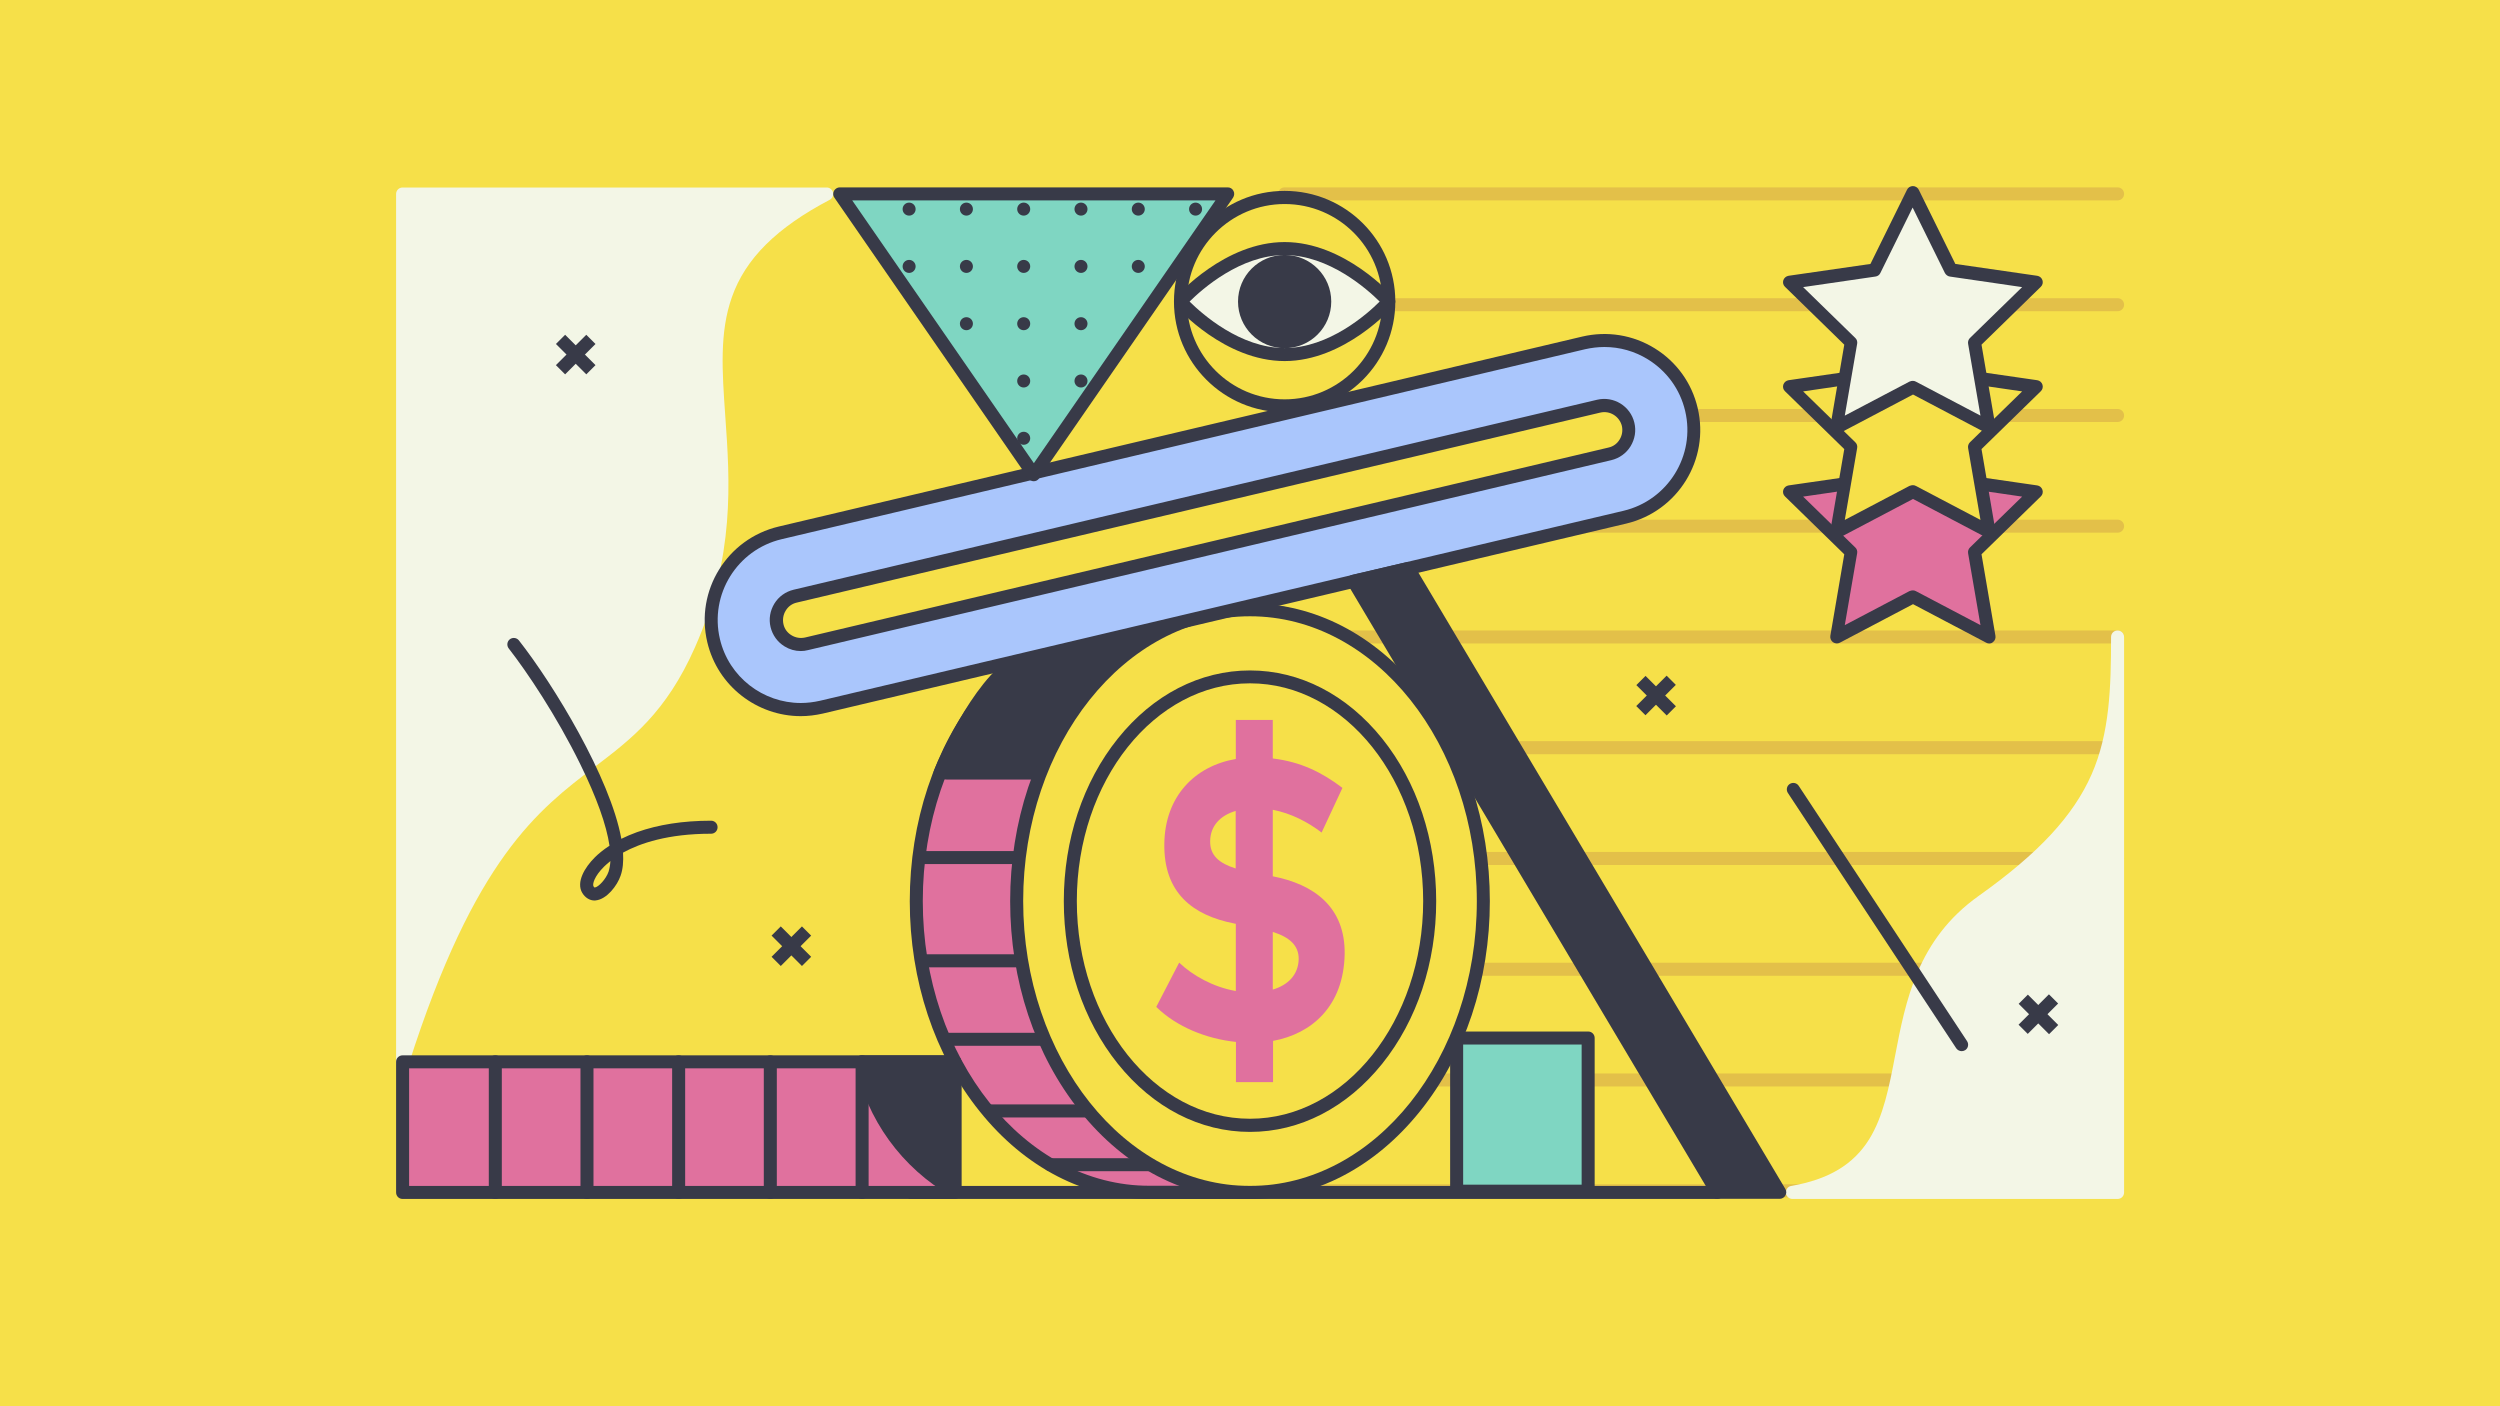 <?xml version="1.0" encoding="utf-8"?>
<!-- Generator: Adobe Illustrator 22.0.1, SVG Export Plug-In . SVG Version: 6.00 Build 0)  -->
<svg version="1.1" id="Layer_1" xmlns="http://www.w3.org/2000/svg" xmlns:xlink="http://www.w3.org/1999/xlink" x="0px" y="0px" viewBox="0 0 1920 1080" style="enable-background:new 0 0 1920 1080;" xml:space="preserve">

<rect y="0" width="1920" height="1080" style="fill:#F6E049;"/>
<g>
	<g>
		<g>
			<path d="M1626.3,153.9H986.6c-2.8,0-5-2.2-5-5s2.2-5,5-5h639.7c2.8,0,5,2.2,5,5S1629.1,153.9,1626.3,153.9z" style="fill:#E3C049;"/>
		</g>
		<g>
			<path d="M1626.3,239H986.6c-2.8,0-5-2.2-5-5s2.2-5,5-5h639.7c2.8,0,5,2.2,5,5S1629.1,239,1626.3,239z" style="fill:#E3C049;"/>
		</g>
		<g>
			<path d="M1626.3,324.1H986.6c-2.8,0-5-2.2-5-5s2.2-5,5-5h639.7c2.8,0,5,2.2,5,5S1629.1,324.1,1626.3,324.1z" style="fill:#E3C049;"/>
		</g>
		<g>
			<path d="M1626.3,409.1H986.6c-2.8,0-5-2.2-5-5s2.2-5,5-5h639.7c2.8,0,5,2.2,5,5S1629.1,409.1,1626.3,409.1z" style="fill:#E3C049;"/>
		</g>
		<g>
			<path d="M1626.3,494.2H986.6c-2.8,0-5-2.2-5-5s2.2-5,5-5h639.7c2.8,0,5,2.2,5,5S1629.1,494.2,1626.3,494.2z" style="fill:#E3C049;"/>
		</g>
		<g>
			<path d="M1626.3,579.2H986.6c-2.8,0-5-2.2-5-5s2.2-5,5-5h639.7c2.8,0,5,2.2,5,5S1629.1,579.2,1626.3,579.2z" style="fill:#E3C049;"/>
		</g>
		<g>
			<path d="M1626.3,664.3H986.6c-2.8,0-5-2.2-5-5s2.2-5,5-5h639.7c2.8,0,5,2.2,5,5S1629.1,664.3,1626.3,664.3z" style="fill:#E3C049;"/>
		</g>
		<g>
			<path d="M1626.3,749.4H986.6c-2.8,0-5-2.2-5-5s2.2-5,5-5h639.7c2.8,0,5,2.2,5,5S1629.1,749.4,1626.3,749.4z" style="fill:#E3C049;"/>
		</g>
		<g>
			<path d="M1626.3,834.4H986.6c-2.8,0-5-2.2-5-5s2.2-5,5-5h639.7c2.8,0,5,2.2,5,5S1629.1,834.4,1626.3,834.4z" style="fill:#E3C049;"/>
		</g>
		<g>
			<path d="M1626.3,919.5H986.6c-2.8,0-5-2.2-5-5s2.2-5,5-5h639.7c2.8,0,5,2.2,5,5S1629.1,919.5,1626.3,919.5z" style="fill:#E3C049;"/>
		</g>
	</g>
	<path d="M1626.3,484.2c-2.8,0-5,2.2-5,5c0,39-1.1,73.9-14.9,105.4c-14,31.9-40.7,60.7-86.7,93.4
		c-47.2,33.5-56.2,80.8-64.2,122.5c-4.6,24.1-9,46.8-20,64.5c-12.1,19.4-31.1,30.8-59.8,35.8c-2.6,0.4-4.3,2.8-4.1,5.4
		s2.4,4.6,5,4.6h249.7c2.8,0,5-2.2,5-5V489.2C1631.3,486.4,1629.1,484.2,1626.3,484.2z" style="fill:#F3F6E6;"/>
	<path d="M639.8,147.8c-0.6-2.2-2.6-3.8-4.9-3.8H309.2c-2.8,0-5,2.2-5,5v666.5c0,2.5,1.8,4.6,4.2,4.9
		c0.3,0,0.5,0.1,0.8,0.1c2.1,0,4.1-1.4,4.8-3.5c50.5-158,99.5-195.2,142.8-228.1c28.2-21.4,54.8-41.7,77-91.9
		c30.8-69.7,26.8-127,23.2-177.6c-2.4-34.4-4.5-64.1,5.1-91.2c10.4-29.6,34.3-53.3,75.2-74.8C639.3,152.3,640.3,150,639.8,147.8z" style="fill:#F3F6E6;"/>
	<g>
		<g>
			<path d="M1062.1,692.1c0,121.8-5.1,220.8-102.1,223.7c-1.4,0-75.7,0.1-77.1,0.1c-99,0-179.2-100.2-179.2-223.7
				s80.2-223.7,179.2-223.7c0.4,0,77.8,0,78.3,0C1059.6,469.2,1062.1,569,1062.1,692.1z" style="fill:#E0719E;"/>
			<path d="M882.9,920.8c-49.4,0-95.8-23.9-130.6-67.4c-34.6-43.1-53.6-100.4-53.6-161.3s19-118.2,53.6-161.3
				c34.8-43.5,81.2-67.4,130.6-67.4c0.8,0,77.8,0,78.3,0c25,0.2,44.8,6.5,60.4,19.1c14.2,11.5,24.5,27.9,31.7,50.4
				c12.8,40,13.8,93.5,13.8,159.2c0,59.6-1.1,116.5-14.9,158c-15.3,46.2-45.4,69.3-92,70.6C958.6,920.8,883.7,920.8,882.9,920.8z
				 M882.9,473.3c-96.1,0-174.2,98.1-174.2,218.7s78.1,218.7,174.2,218.7c3.7,0,74.9,0,77-0.1c90.3-2.6,97.2-92.3,97.2-218.7
				c0-64.9-1-117.5-13.3-156.2c-13.5-42.3-39.8-62.2-82.6-62.6C960.2,473.3,889.2,473.3,882.9,473.3z" style="fill:#383A48;"/>
		</g>
		<path d="M901.2,480.4c-0.9-1.8-2.9-2.9-4.9-2.7c-3.5,0.3-86.3,7.9-118,26.2c-32.1,18.5-59.8,85-61,87.8
			c-0.6,1.5-0.5,3.3,0.5,4.7c0.9,1.4,2.5,2.2,4.2,2.2h77.1c1.4,0,2.8-0.6,3.8-1.7L900.5,486C901.8,484.4,902.1,482.2,901.2,480.4z" style="fill:#383A48;"/>
		<g>
			<g>
				<path d="M940.4,494.6H806.6c-2.8,0-5-2.2-5-5s2.2-5,5-5h133.8c2.8,0,5,2.2,5,5S943.1,494.6,940.4,494.6z" style="fill:#383A48;"/>
			</g>
			<g>
				<path d="M893.4,539.2H760.5c-2.8,0-5-2.2-5-5s2.2-5,5-5h132.8c2.8,0,5,2.2,5,5S896.1,539.2,893.4,539.2z" style="fill:#383A48;"/>
			</g>
			<g>
				<path d="M860.4,598.5H727.5c-2.8,0-5-2.2-5-5s2.2-5,5-5h132.9c2.8,0,5,2.2,5,5S863.1,598.5,860.4,598.5z" style="fill:#383A48;"/>
			</g>
			<g>
				<path d="M842.4,663.6H709.1c-2.8,0-5-2.2-5-5s2.2-5,5-5h133.3c2.8,0,5,2.2,5,5S845.1,663.6,842.4,663.6z" style="fill:#383A48;"/>
			</g>
		</g>
		<g>
			<g>
				<path d="M940.4,899.5H806.6c-2.8,0-5-2.2-5-5s2.2-5,5-5h133.8c2.8,0,5,2.2,5,5S943.1,899.5,940.4,899.5z" style="fill:#383A48;"/>
			</g>
			<g>
				<path d="M893.4,858.2H760.5c-2.8,0-5-2.2-5-5s2.2-5,5-5h132.8c2.8,0,5,2.2,5,5S896.1,858.2,893.4,858.2z" style="fill:#383A48;"/>
			</g>
			<g>
				<path d="M860.4,803.2H727.5c-2.8,0-5-2.2-5-5s2.2-5,5-5h132.9c2.8,0,5,2.2,5,5S863.1,803.2,860.4,803.2z" style="fill:#383A48;"/>
			</g>
			<g>
				<path d="M842.4,742.9H709.1c-2.8,0-5-2.2-5-5s2.2-5,5-5h133.3c2.8,0,5,2.2,5,5S845.1,742.9,842.4,742.9z" style="fill:#383A48;"/>
			</g>
		</g>
		<g>
			<ellipse cx="960" cy="692.1" rx="179.2" ry="223.7" style="fill:#F6E049;"/>
			<path d="M960,920.8c-49.4,0-95.8-23.9-130.6-67.4c-34.6-43.1-53.6-100.4-53.6-161.3s19-118.2,53.6-161.3
				c34.8-43.5,81.2-67.4,130.6-67.4c49.4,0,95.8,23.9,130.6,67.4c34.6,43.1,53.6,100.4,53.6,161.3s-19,118.2-53.6,161.3
				C1055.8,896.8,1009.4,920.8,960,920.8z M960,473.3c-96.1,0-174.2,98.1-174.2,218.7S863.9,910.8,960,910.8s174.2-98.1,174.2-218.7
				S1056.1,473.3,960,473.3z" style="fill:#383A48;"/>
		</g>
		<g>
			<ellipse cx="960" cy="692.1" rx="138" ry="172.2" style="fill:#F6E049;"/>
			<path d="M960,869.3c-38.4,0-74.4-18.6-101.5-52.3c-26.8-33.4-41.5-77.8-41.5-124.9c0-47.1,14.7-91.5,41.5-124.9
				c27-33.7,63.1-52.3,101.5-52.3s74.4,18.6,101.5,52.3c26.8,33.4,41.5,77.8,41.5,124.9c0,47.1-14.7,91.5-41.5,124.9
				C1034.4,850.7,998.4,869.3,960,869.3z M960,524.8c-73.3,0-133,75-133,167.2s59.6,167.2,133,167.2c73.3,0,133-75,133-167.2
				S1033.3,524.8,960,524.8z" style="fill:#383A48;"/>
		</g>
		<g>
			<g>
				<path d="M977.5,552.9v29.6c21.6,2.6,37.8,10.7,53.5,22.6l-16,34.3c-10.5-8-23.2-14.7-37.5-17.5V673
					c31.4,6.1,55.8,23.4,55.2,59.9c-0.8,39.6-25,61-55,66.5v31.7h-28.5v-30.9c-22.7-2.4-45.5-11.5-61.2-26.9l17.6-34
					c10.3,9.8,25.9,18.7,43.5,21.8v-51.6l-1.4-0.3c-31.4-6.2-54.1-23.2-53.5-61.3c0.5-36.2,23.3-59.6,54.9-65v-30L977.5,552.9
					L977.5,552.9z M949,667v-44.2c-11.9,3.5-19.4,11.5-19.6,23.1C929.2,657.1,936.4,663,949,667z M977.5,715.7V760
					c11.8-3.5,19.6-11.4,19.9-23.4C997.5,726.1,990.4,719.8,977.5,715.7z" style="fill:#E0719E;"/>
			</g>
		</g>
	</g>
	<g>
		<g>
			<polygon points="1186.6,299.4 1250.9,290.4 1272.1,348.9 1098,404.1 591.6,519.8 585.1,446.4 			" style="fill:#F6E049;"/>
		</g>
		<g>
			<path d="M1227.8,312c10.1-2.4,20.2,3.9,22.6,13.9c2.4,10.1-3.9,20.2-13.9,22.6l-617.2,146
				c-10.1,2.4-20.2-3.9-22.6-13.9s3.9-20.2,13.9-22.6L1227.8,312 M1216.3,263.3l-617.1,146c-37,8.7-59.8,45.8-51.1,82.8
				s45.8,59.8,82.8,51.1L1248,397.3c37-8.7,59.8-45.8,51.1-82.8C1290.3,277.5,1253.2,254.6,1216.3,263.3L1216.3,263.3z" style="fill:#AAC6FC;"/>
			<path d="M615,550c-33.4,0-63.8-22.9-71.8-56.8c-9.4-39.6,15.2-79.4,54.8-88.8l617.1-145.9c19.2-4.5,39-1.3,55.7,9
				s28.5,26.6,33,45.8c9.4,39.6-15.2,79.4-54.8,88.8L632,548C626.3,549.3,620.6,550,615,550z M1232.2,266.5c-4.9,0-9.9,0.6-14.8,1.7
				L600.3,414.1c-34.2,8.1-55.5,42.5-47.4,76.7c6.9,29.3,33.2,49.1,62.1,49.1c4.8,0,9.8-0.6,14.7-1.7l617.1-145.9
				c34.2-8.1,55.5-42.5,47.4-76.7c-3.9-16.6-14.1-30.6-28.6-39.6C1255.4,269.7,1243.9,266.5,1232.2,266.5z M1216.3,263.3
				L1216.3,263.3L1216.3,263.3z M615,500c-4.4,0-8.6-1.2-12.5-3.6c-5.4-3.3-9.2-8.6-10.7-14.8c-1.5-6.2-0.4-12.5,2.9-18
				c3.3-5.4,8.6-9.2,14.8-10.7L1226.6,307l0,0c12.7-3,25.6,4.9,28.6,17.7c1.5,6.2,0.4,12.5-2.9,18c-3.3,5.4-8.6,9.2-14.8,10.7
				l-617,145.9C618.7,499.8,616.8,500,615,500z M1228.9,316.9l-617,145.9c-3.6,0.8-6.6,3-8.5,6.2c-1.9,3.1-2.5,6.8-1.7,10.4
				s3,6.6,6.2,8.5c3.1,1.9,6.8,2.5,10.4,1.7l617.1-145.9c3.6-0.8,6.6-3,8.5-6.2c1.9-3.1,2.5-6.8,1.7-10.4
				C1243.7,319.7,1236.3,315.1,1228.9,316.9L1228.9,316.9z" style="fill:#383A48;"/>
		</g>
	</g>
	<g>
		<g>
			<g>
				<polygon points="942.9,148.9 793.9,364.6 644.9,148.9 				" style="fill:#7FD6C2;"/>
			</g>
			<g>
				<path d="M793.9,369.6c-1.6,0-3.2-0.8-4.1-2.2l-149-215.6c-1.1-1.5-1.2-3.5-0.3-5.2c0.9-1.6,2.6-2.7,4.4-2.7h298
					c1.9,0,3.6,1,4.4,2.7c0.9,1.6,0.7,3.6-0.3,5.2L798,367.4C797.1,368.8,795.6,369.6,793.9,369.6z M654.5,153.9L794,355.7
					l139.5-201.8L654.5,153.9L654.5,153.9z" style="fill:#383A48;"/>
			</g>
		</g>
		<g>
			<g>
				<g>
					<g>
						<g>
							<circle cx="918.2" cy="160.6" r="5" style="fill:#383A48;"/>
						</g>
					</g>
					<g>
						<g>
							<circle cx="874.2" cy="160.6" r="5" style="fill:#383A48;"/>
						</g>
					</g>
					<g>
						<g>
							<circle cx="874.2" cy="204.6" r="5" style="fill:#383A48;"/>
						</g>
					</g>
					<g>
						<g>
							<circle cx="830.2" cy="160.6" r="5" style="fill:#383A48;"/>
						</g>
					</g>
					<g>
						<g>
							<circle cx="830.2" cy="204.6" r="5" style="fill:#383A48;"/>
						</g>
					</g>
					<g>
						<g>
							<circle cx="830.2" cy="248.6" r="5" style="fill:#383A48;"/>
						</g>
					</g>
					<g>
						<g>
							<circle cx="830.2" cy="292.6" r="5" style="fill:#383A48;"/>
						</g>
					</g>
					<g>
						<g>
							<circle cx="786.2" cy="160.6" r="5" style="fill:#383A48;"/>
						</g>
					</g>
					<g>
						<g>
							<circle cx="786.2" cy="204.6" r="5" style="fill:#383A48;"/>
						</g>
					</g>
					<g>
						<g>
							<circle cx="786.2" cy="248.6" r="5" style="fill:#383A48;"/>
						</g>
					</g>
					<g>
						<g>
							<circle cx="786.2" cy="292.6" r="5" style="fill:#383A48;"/>
						</g>
					</g>
					<g>
						<g>
							<circle cx="786.2" cy="336.6" r="5" style="fill:#383A48;"/>
						</g>
					</g>
					<g>
						<g>
							<circle cx="742.2" cy="160.6" r="5" style="fill:#383A48;"/>
						</g>
					</g>
					<g>
						<g>
							<circle cx="742.2" cy="204.6" r="5" style="fill:#383A48;"/>
						</g>
					</g>
					<g>
						<g>
							<circle cx="742.2" cy="248.6" r="5" style="fill:#383A48;"/>
						</g>
					</g>
					<g>
						<g>
							<circle cx="698.2" cy="160.6" r="5" style="fill:#383A48;"/>
						</g>
					</g>
					<g>
						<g>
							<circle cx="698.2" cy="204.6" r="5" style="fill:#383A48;"/>
						</g>
					</g>
				</g>
			</g>
		</g>
	</g>
	<g>
		<path d="M1318.9,920.8H699.8c-2.8,0-5-2.2-5-5s2.2-5,5-5h619.1c2.8,0,5,2.2,5,5S1321.6,920.8,1318.9,920.8z" style="fill:#383A48;"/>
	</g>
	<g>
		<g>
			<rect x="1118.7" y="797.2" width="101" height="117.6" style="fill:#7FD6C2;"/>
		</g>
		<g>
			<path d="M1219.7,919.8h-101c-2.8,0-5-2.2-5-5V797.2c0-2.8,2.2-5,5-5h101c2.8,0,5,2.2,5,5v117.6
				C1224.7,917.5,1222.4,919.8,1219.7,919.8z M1123.7,909.8h91V802.2h-91V909.8z" style="fill:#383A48;"/>
		</g>
	</g>
	<g>
		<g>
			<circle cx="986.6" cy="231.6" r="80" style="fill:#F6E049;"/>
			<path d="M986.6,316.6c-46.8,0-85-38.1-85-85s38.1-85,85-85s85,38.1,85,85S1033.5,316.6,986.6,316.6z M986.6,156.7
				c-41.3,0-75,33.6-75,75s33.6,75,75,75s75-33.6,75-75S1028,156.7,986.6,156.7z" style="fill:#383A48;"/>
		</g>
		<g>
			<path d="M1066.6,231.6c0,0-35.8,40.7-80,40.7s-80-40.7-80-40.7s35.8-40.7,80-40.7
				C1030.8,190.9,1066.6,231.6,1066.6,231.6z" style="fill:#F3F6E6;"/>
			<path d="M986.6,277.3c-45.9,0-82.2-40.6-83.7-42.4c-1.7-1.9-1.7-4.7,0-6.6c1.5-1.7,37.8-42.4,83.7-42.4
				s82.2,40.6,83.7,42.4c1.7,1.9,1.7,4.7,0,6.6C1068.8,236.6,1032.5,277.3,986.6,277.3z M913.6,231.6c9.5,9.4,38.9,35.7,73,35.7
				s63.6-26.3,73-35.7c-9.5-9.4-38.9-35.7-73-35.7S923.1,222.2,913.6,231.6z" style="fill:#383A48;"/>
		</g>
		<circle cx="986.6" cy="231.6" r="35.8" style="fill:#383A48;"/>
	</g>
	<path d="M1371.2,913.2L1085.9,434c-1.1-1.9-3.3-2.8-5.4-2.3l-42.2,9.8c-1.6,0.4-2.8,1.4-3.5,2.9
		c-0.6,1.5-0.5,3.1,0.3,4.5l279.4,469.4c0.9,1.5,2.5,2.4,4.3,2.4h48c1.8,0,3.5-1,4.3-2.5C1372.1,916.7,1372.1,914.8,1371.2,913.2z" style="fill:#383A48;"/>
	<g>
		<g>
			<rect x="309.2" y="815.5" width="424.1" height="100.3" style="fill:#E0719E;"/>
			<path d="M733.3,920.8H309.2c-2.8,0-5-2.2-5-5V815.5c0-2.8,2.2-5,5-5h424.1c2.8,0,5,2.2,5,5v100.3
				C738.3,918.5,736,920.8,733.3,920.8z M314.2,910.8h414.1v-90.3H314.2V910.8z" style="fill:#383A48;"/>
		</g>
		<g>
			<path d="M662.1,920.8c-2.8,0-5-2.2-5-5V815.5c0-2.8,2.2-5,5-5s5,2.2,5,5v100.3C667.1,918.5,664.8,920.8,662.1,920.8z
				" style="fill:#383A48;"/>
		</g>
		<g>
			<path d="M591.6,920.8c-2.8,0-5-2.2-5-5V815.5c0-2.8,2.2-5,5-5s5,2.2,5,5v100.3C596.6,918.5,594.4,920.8,591.6,920.8z
				" style="fill:#383A48;"/>
		</g>
		<g>
			<path d="M521.2,920.8c-2.8,0-5-2.2-5-5V815.5c0-2.8,2.2-5,5-5s5,2.2,5,5v100.3C526.2,918.5,524,920.8,521.2,920.8z" style="fill:#383A48;"/>
		</g>
		<g>
			<path d="M450.8,920.8c-2.8,0-5-2.2-5-5V815.5c0-2.8,2.2-5,5-5s5,2.2,5,5v100.3C455.8,918.5,453.6,920.8,450.8,920.8z
				" style="fill:#383A48;"/>
		</g>
		<g>
			<path d="M380.4,920.8c-2.8,0-5-2.2-5-5V815.5c0-2.8,2.2-5,5-5s5,2.2,5,5v100.3C385.4,918.5,383.2,920.8,380.4,920.8z
				" style="fill:#383A48;"/>
		</g>
		<path d="M733.3,810.5h-71.6c-1.5,0-2.9,0.7-3.9,1.8c-0.9,1.2-1.3,2.7-1,4.2c8.7,43.1,35.7,80.4,74.1,102.4
			c0.8,0.4,1.6,0.7,2.5,0.7s1.7-0.2,2.5-0.7c1.5-0.9,2.5-2.5,2.5-4.3v-99C738.3,812.7,736,810.5,733.3,810.5z" style="fill:#383A48;"/>
	</g>
	<g>
		<polygon points="1469.1,308.9 1498.4,368.3 1563.9,377.8 1516.5,424 1527.7,489.2 1469.1,458.4 1410.6,489.2 
			1421.8,424 1374.4,377.8 1439.9,368.3 		" style="fill:#E0719E;"/>
		<path d="M1527.7,494.2c-0.8,0-1.6-0.2-2.3-0.6l-56.2-29.6l-56.2,29.6c-1.7,0.9-3.7,0.7-5.3-0.4c-1.5-1.1-2.3-3-2-4.9
			l10.7-62.6l-45.5-44.4c-1.4-1.3-1.9-3.3-1.3-5.1c0.6-1.8,2.2-3.1,4-3.4l62.9-9.1l28.1-57c0.8-1.7,2.6-2.8,4.5-2.8s3.6,1.1,4.5,2.8
			l28.1,57l62.9,9.1c1.9,0.3,3.4,1.6,4,3.4s0.1,3.8-1.3,5.1l-45.5,44.4l10.7,62.6c0.3,1.9-0.4,3.8-2,4.9
			C1529.8,493.9,1528.8,494.2,1527.7,494.2z M1469.1,453.4c0.8,0,1.6,0.2,2.3,0.6l49.6,26.1l-9.5-55.2c-0.3-1.6,0.3-3.3,1.4-4.4
			l40.1-39.1l-55.5-8.1c-1.6-0.2-3-1.3-3.8-2.7l-24.8-50.3l-24.8,50.3c-0.7,1.5-2.1,2.5-3.8,2.7l-55.5,8.1l40.1,39.1
			c1.2,1.1,1.7,2.8,1.4,4.4l-9.5,55.2l49.6-26.1C1467.5,453.6,1468.3,453.4,1469.1,453.4z" style="fill:#383A48;"/>
	</g>
	<g>
		<polygon points="1469.1,228.2 1498.4,287.5 1563.9,297 1516.5,343.2 1527.7,408.4 1469.1,377.6 1410.6,408.4 
			1421.8,343.2 1374.4,297 1439.9,287.5 		" style="fill:#F6E049;"/>
		<path d="M1527.7,413.4c-0.8,0-1.6-0.2-2.3-0.6l-56.2-29.6l-56.2,29.6c-1.7,0.9-3.7,0.7-5.3-0.4c-1.5-1.1-2.3-3-2-4.9
			l10.7-62.6l-45.5-44.4c-1.4-1.3-1.9-3.3-1.3-5.1c0.6-1.8,2.2-3.1,4-3.4l62.9-9.1l28.1-57c0.8-1.7,2.6-2.8,4.5-2.8s3.6,1.1,4.5,2.8
			l28.1,57l62.9,9.1c1.9,0.3,3.4,1.6,4,3.4s0.1,3.8-1.3,5.1l-45.5,44.4l10.7,62.6c0.3,1.9-0.4,3.8-2,4.9
			C1529.8,413.1,1528.8,413.4,1527.7,413.4z M1469.1,372.6c0.8,0,1.6,0.2,2.3,0.6l49.6,26.1l-9.5-55.2c-0.3-1.6,0.3-3.3,1.4-4.4
			l40.1-39.1l-55.5-8.1c-1.6-0.2-3-1.3-3.8-2.7l-24.8-50.3l-24.8,50.3c-0.7,1.5-2.1,2.5-3.8,2.7l-55.5,8.1l40.1,39.1
			c1.2,1.1,1.7,2.8,1.4,4.4l-9.5,55.2l49.6-26.1C1467.5,372.8,1468.3,372.6,1469.1,372.6z" style="fill:#383A48;"/>
	</g>
	<g>
		<polygon points="1469.1,148 1498.4,207.3 1563.9,216.8 1516.5,263 1527.7,328.2 1469.1,297.5 1410.6,328.2 
			1421.8,263 1374.4,216.8 1439.9,207.3 		" style="fill:#F3F6E6;"/>
		<path d="M1527.7,333.2c-0.8,0-1.6-0.2-2.3-0.6l-56.2-29.6l-56.2,29.6c-1.7,0.9-3.7,0.7-5.3-0.4c-1.5-1.1-2.3-3-2-4.9
			l10.7-62.6l-45.5-44.4c-1.4-1.3-1.9-3.3-1.3-5.1s2.2-3.1,4-3.4l62.9-9.1l28.1-57c0.8-1.7,2.6-2.8,4.5-2.8s3.6,1.1,4.5,2.8l28.1,57
			l62.9,9.1c1.9,0.3,3.4,1.6,4,3.4c0.6,1.8,0.1,3.8-1.3,5.1l-45.5,44.4l10.7,62.6c0.3,1.9-0.4,3.8-2,4.9
			C1529.8,332.9,1528.8,333.2,1527.7,333.2z M1469.1,292.5c0.8,0,1.6,0.2,2.3,0.6l49.6,26.1l-9.5-55.2c-0.3-1.6,0.3-3.3,1.4-4.4
			l40.1-39.1l-55.5-8.1c-1.6-0.2-3-1.3-3.8-2.7l-24.8-50.3l-24.8,50.3c-0.7,1.5-2.1,2.5-3.8,2.7l-55.5,8.1l40.1,39.1
			c1.2,1.1,1.7,2.8,1.4,4.4l-9.5,55.2l49.6-26.1C1467.5,292.6,1468.3,292.5,1469.1,292.5z" style="fill:#383A48;"/>
	</g>
	<g>
		<path d="M456.7,691.6c-3.8,0-7.2-2.1-9.5-5.8c-4.9-8.2,1.8-19.6,9.7-27.4c2.6-2.6,6.3-5.7,11.2-8.9
			c-2.3-15.8-9.9-37.1-22.4-62.5c-18.3-37.3-41.1-71.2-55-89c-1.7-2.2-1.3-5.3,0.8-7c2.2-1.7,5.3-1.3,7,0.8
			c26.7,34,70.2,105.5,78.7,152.4c3.6-1.8,7.6-3.5,12-5.1c16.3-5.8,35.4-8.8,56.7-8.8c0.1,0,0.1,0,0.2,0c2.8,0,5,2.2,5,5s-2.2,5-5,5
			c0,0-0.1,0-0.2,0c-32.9,0-54.3,7.3-67.4,14.5c0.4,6.8-0.1,12.8-1.9,17.8c-2.5,7.4-10.5,18-19,18.9
			C457.4,691.6,457,691.6,456.7,691.6z M468.8,661.3c-2,1.6-3.6,3-4.8,4.2c-7.7,7.6-9.1,13.6-8.2,15.2c0.6,1,0.8,0.9,1,0.9
			c2.8-0.3,8.6-6.4,10.6-12.2C468.1,667.1,468.6,664.4,468.8,661.3z" style="fill:#383A48;"/>
	</g>
	<g>
		<line x1="1377.3" y1="606.1" x2="1506.6" y2="802.3" style="fill:none;"/>
		<path d="M1506.6,807.3c-1.6,0-3.2-0.8-4.2-2.2L1373.1,609c-1.5-2.3-0.9-5.4,1.4-6.9s5.4-0.9,6.9,1.4l129.3,196.1
			c1.5,2.3,0.9,5.4-1.4,6.9C1508.5,807,1507.5,807.3,1506.6,807.3z" style="fill:#383A48;"/>
	</g>
	<g>
		<g>
			<line x1="430.5" y1="283.9" x2="453.8" y2="260.6" style="fill:none;"/>
			
				<rect x="425.7" y="267.3" transform="matrix(0.707 -0.707 0.707 0.707 -63.014 392.425)" width="33" height="10" style="fill:#383A48;"/>
		</g>
		<g>
			<line x1="453.8" y1="283.9" x2="430.5" y2="260.6" style="fill:none;"/>
			
				<rect x="437.2" y="255.8" transform="matrix(0.707 -0.707 0.707 0.707 -63.007 392.42)" width="10" height="33" style="fill:#383A48;"/>
		</g>
	</g>
	<g>
		<g>
			<line x1="1260.5" y1="545.8" x2="1283.8" y2="522.5" style="fill:none;"/>
			
				<rect x="1255.6" y="529.2" transform="matrix(0.707 -0.707 0.707 0.707 -5.222 1055.804)" width="33" height="10" style="fill:#383A48;"/>
		</g>
		<g>
			<line x1="1283.8" y1="545.8" x2="1260.5" y2="522.5" style="fill:none;"/>
			
				<rect x="1267.1" y="517.7" transform="matrix(0.707 -0.707 0.707 0.707 -5.146 1055.982)" width="10" height="33" style="fill:#383A48;"/>
		</g>
	</g>
	<g>
		<g>
			<line x1="1554.2" y1="790.7" x2="1577.5" y2="767.4" style="fill:none;"/>
			
				<rect x="1549.3" y="774" transform="matrix(0.707 -0.707 0.707 0.707 -92.328 1335.105)" width="33" height="10" style="fill:#383A48;"/>
		</g>
		<g>
			<line x1="1577.5" y1="790.7" x2="1554.2" y2="767.4" style="fill:none;"/>
			
				<rect x="1560.8" y="762.5" transform="matrix(0.707 -0.707 0.707 0.707 -92.246 1335.336)" width="10" height="33" style="fill:#383A48;"/>
		</g>
	</g>
	<g>
		<g>
			<line x1="596.2" y1="738.3" x2="619.5" y2="715" style="fill:none;"/>
			
				<rect x="591.4" y="721.7" transform="matrix(0.707 -0.707 0.707 0.707 -335.802 642.693)" width="33" height="10" style="fill:#383A48;"/>
		</g>
		<g>
			<line x1="619.5" y1="738.3" x2="596.2" y2="715" style="fill:none;"/>
			
				<rect x="602.9" y="710.2" transform="matrix(0.707 -0.707 0.707 0.707 -335.801 642.692)" width="10" height="33" style="fill:#383A48;"/>
		</g>
	</g>
</g>
</svg>
